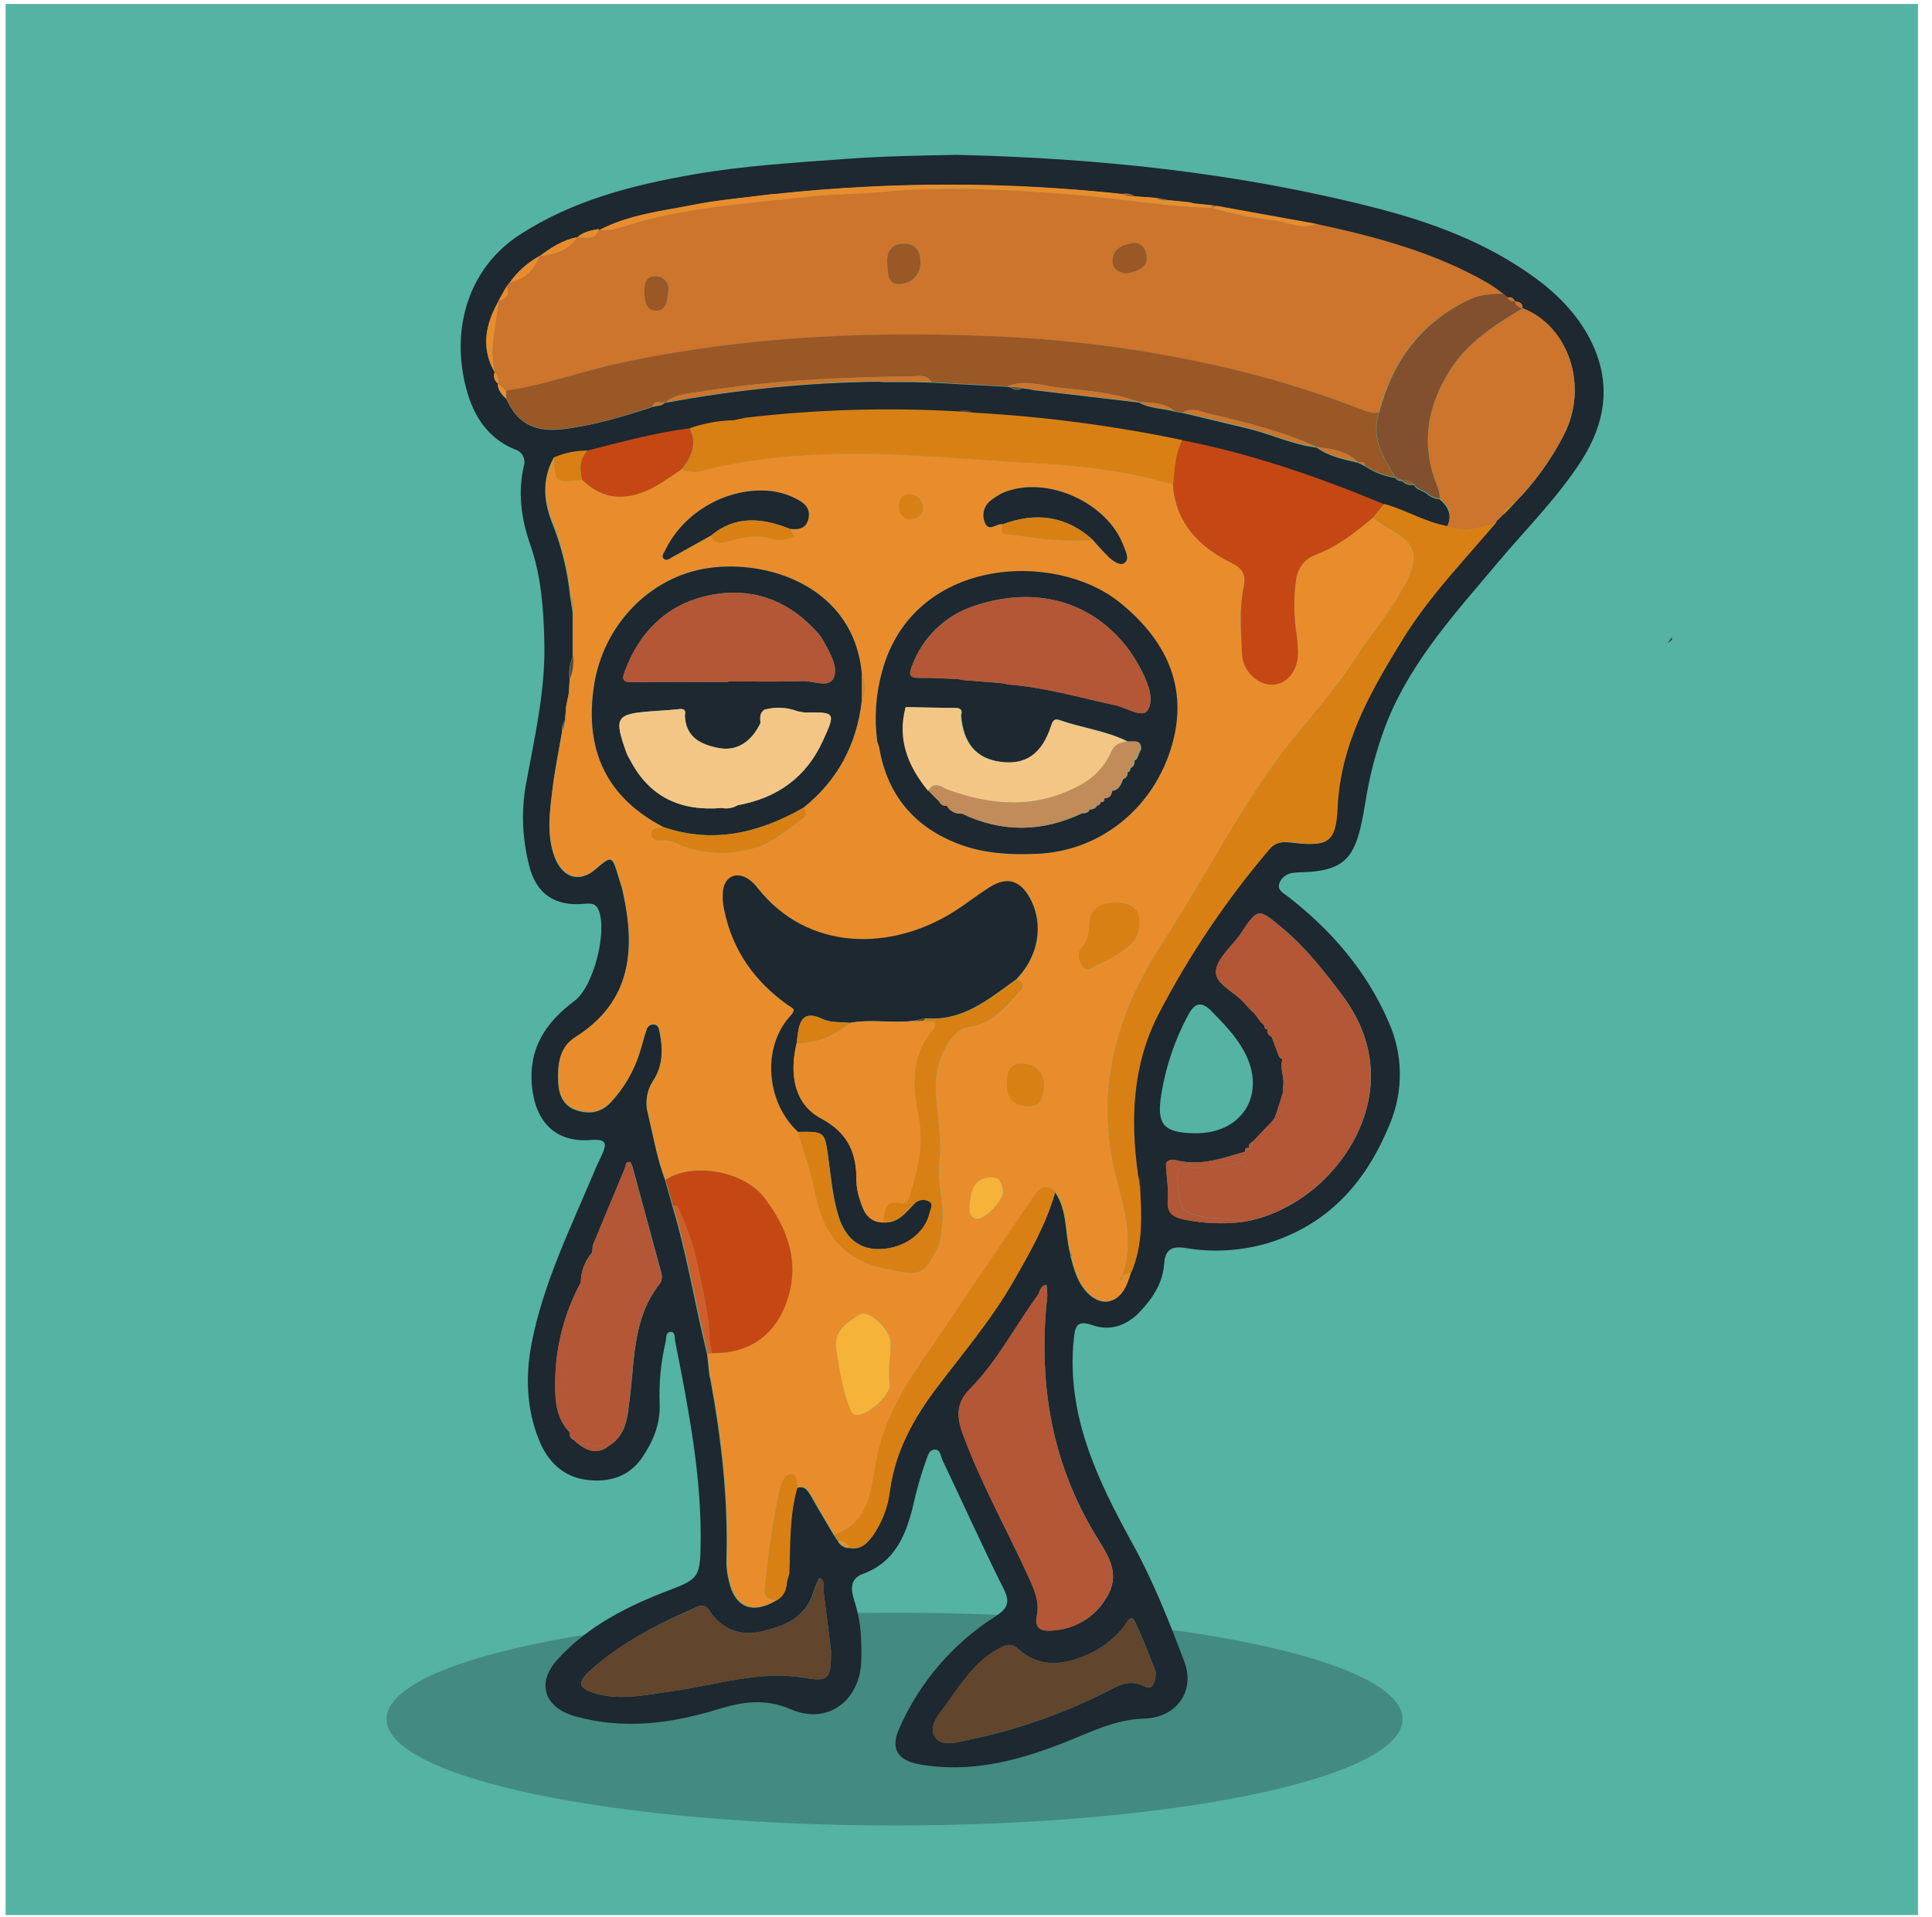 <svg width="130" height="129" viewBox="0 0 130 129" fill="none" xmlns="http://www.w3.org/2000/svg">
<path d="M129.06 0.268H0.375V128.881H129.06V0.268Z" fill="#54B3A2"/>
<path opacity="0.3" d="M60.193 122.852C79.071 122.852 94.375 119.647 94.375 115.693C94.375 111.739 79.071 108.534 60.193 108.534C41.315 108.534 26.011 111.739 26.011 115.693C26.011 119.647 41.315 122.852 60.193 122.852Z" fill="#1D2831"/>
<path d="M64.373 10.421C73.886 10.645 83.309 11.622 92.545 13.988C96.371 14.968 100.06 16.339 103.29 18.698C104.936 19.899 106.329 21.361 107.181 23.22C108.417 25.92 107.995 28.515 106.427 30.974C104.816 33.486 102.697 35.583 100.789 37.854C97.997 41.18 95.039 44.385 93.36 48.505C92.668 50.255 92.174 52.077 91.884 53.936C91.781 54.551 91.673 55.172 91.525 55.78C91.022 57.827 90.238 58.498 88.149 58.676C87.775 58.709 87.395 58.691 87.021 58.741C86.809 58.756 86.607 58.833 86.439 58.962C86.271 59.091 86.144 59.267 86.076 59.467C85.938 59.922 86.377 60.113 86.659 60.334C89.572 62.595 91.937 65.325 93.42 68.736C93.907 69.809 94.169 70.97 94.19 72.148C94.211 73.325 93.991 74.495 93.543 75.584C92.022 79.352 89.602 82.243 85.581 83.575C83.703 84.179 81.707 84.321 79.762 83.989C78.681 83.821 78.395 84.225 78.325 85.107C78.222 86.393 77.54 87.395 76.698 88.282C75.856 89.169 74.735 89.621 73.504 89.181C72.458 88.81 72.335 89.264 72.247 90.156C71.745 95.278 73.866 99.624 76.218 103.909C77.611 106.444 78.674 109.129 79.687 111.822C80.441 113.806 79.184 115.59 76.987 115.66C74.977 115.715 73.293 116.62 71.518 117.31C68.402 118.529 65.235 119.338 61.857 118.735C60.379 118.468 59.901 117.66 60.512 116.318C61.858 113.243 64.086 110.636 66.914 108.825C67.7 108.323 68.04 107.931 67.547 106.951C66.104 104.072 64.782 101.133 63.398 98.222C63.282 97.971 63.282 97.564 62.92 97.556C62.508 97.556 62.437 97.971 62.319 98.265C61.953 99.288 61.655 100.334 61.427 101.397C60.939 103.341 60.211 105.13 58.069 105.919C56.938 106.331 57.38 107.371 57.592 108.079C57.949 109.277 57.974 110.468 57.956 111.681C57.918 114.432 55.694 116.117 53.223 115.037C51.464 114.269 49.911 114.535 48.242 115.052C45.115 116.002 41.958 116.409 38.726 115.512C36.627 114.927 36.059 113.284 37.515 111.681C39.588 109.395 42.29 108.059 45.115 106.986C46.907 106.305 47.101 106.105 47.141 104.185C47.244 99.465 46.339 94.871 45.434 90.277C45.387 90.043 45.434 89.661 45.183 89.636C44.766 89.598 44.851 90.05 44.791 90.297C44.463 91.682 44.327 93.107 44.389 94.529C44.429 95.846 43.941 96.999 43.24 98.046C42.358 99.375 41.011 99.777 39.503 99.596C37.887 99.4 36.856 98.358 36.276 96.928C35.419 94.821 35.348 92.608 35.773 90.397C36.582 86.25 38.47 82.492 40.076 78.634C40.204 78.325 40.367 78.031 40.501 77.724C40.817 77.003 40.87 76.639 39.789 76.719C37.361 76.921 36.019 75.489 35.793 73.082C35.557 70.505 36.745 68.792 38.666 67.352C39.943 66.398 40.885 62.675 40.277 61.241C40.091 60.804 39.789 60.781 39.364 60.821C37.354 61.022 36.062 60.178 35.594 58.201C35.149 56.459 35.073 54.642 35.373 52.868C35.954 49.708 36.693 46.571 36.63 43.323C36.582 41.049 36.436 38.826 35.68 36.654C35.079 34.938 34.828 33.159 35.253 31.343C35.286 31.232 35.297 31.115 35.285 31C35.273 30.884 35.238 30.773 35.182 30.671C35.127 30.569 35.051 30.479 34.961 30.406C34.87 30.334 34.766 30.28 34.654 30.248C32.458 29.344 31.578 27.409 31.188 25.332C30.49 21.629 31.719 17.902 34.986 15.787C38.553 13.483 42.526 12.463 46.636 11.745C50.064 11.144 53.522 10.946 56.981 10.69C59.439 10.509 61.9 10.471 64.373 10.421ZM85.076 69.01L85.058 68.995C85.081 69.146 85.108 69.292 85.309 69.266V69.254C85.292 69.303 85.284 69.356 85.287 69.408C85.291 69.46 85.304 69.512 85.328 69.559C85.351 69.606 85.384 69.647 85.424 69.681C85.464 69.715 85.51 69.741 85.561 69.756C85.631 69.942 85.704 70.126 85.774 70.311L85.94 70.751C86.031 70.95 86.018 71.218 86.31 71.273C86.103 71.861 86.418 72.429 86.362 73.012C86.362 73.18 86.345 73.351 86.337 73.514L85.862 75.021C85.842 75.039 85.828 75.062 85.822 75.087C85.815 75.113 85.816 75.14 85.825 75.165L85.573 75.504C85.161 75.939 84.747 76.373 84.332 76.805C84.173 76.923 83.972 77.018 84.063 77.28L84.078 77.265C83.879 77.237 83.731 77.265 83.809 77.516V77.498C82.361 77.92 80.931 78.453 79.37 78.134C79.081 78.076 78.714 77.908 78.468 78.279C78.468 78.37 78.468 78.463 78.468 78.553C78.516 79.307 78.649 80.06 78.588 80.794C78.521 81.671 78.945 81.907 79.694 82.075C80.96 82.329 82.257 82.388 83.54 82.248C84.575 82.096 85.575 81.764 86.496 81.266C90.781 79.111 94.717 72.838 90.331 66.996C89.097 65.353 87.843 63.745 86.252 62.426C84.661 61.108 84.658 61.095 83.487 62.833C82.901 63.7 81.843 64.534 81.821 65.406C81.798 66.277 83.195 66.802 83.831 67.619C84.023 67.838 84.227 68.046 84.442 68.242C84.573 68.415 84.694 68.591 84.832 68.767V68.746L85.076 69.01ZM100.938 34.847L100.907 34.868L101.181 34.594V34.631L101.684 34.109L101.913 33.858C103.265 32.49 104.397 30.919 105.266 29.203C106.892 25.955 105.54 21.966 102.463 20.758L102.443 20.788C102.506 20.378 102.207 20.336 101.925 20.285C101.835 20.034 101.631 20.004 101.405 20.034L101.423 20.054L101.149 19.786L101.176 19.798C100.802 19.547 100.442 19.256 100.048 19.032C96.474 16.987 92.55 15.947 88.567 15.091L81.891 13.883L81.532 13.822L80.363 13.707L80.024 13.624L78.583 13.481L77.769 13.327L76.324 13.222C76.205 13.144 76.073 13.091 75.933 13.064C75.794 13.038 75.651 13.039 75.512 13.069C67.753 12.232 59.927 12.232 52.168 13.069L51.886 13.086C50.127 13.317 48.342 13.46 46.608 13.807C44.484 14.227 42.298 14.465 40.325 15.498L40.287 15.425C39.762 15.525 39.229 15.611 38.819 16.005V15.98C37.849 16.163 37.06 16.688 36.283 17.261L36.301 17.238C35.501 17.672 34.813 18.284 34.29 19.027L34.084 19.296L33.536 20.275H33.551C32.671 21.838 32.337 23.428 33.3 25.088V25.073C33.243 25.211 33.237 25.364 33.283 25.505C33.329 25.646 33.424 25.767 33.551 25.845H33.501C33.501 26.282 33.78 26.573 34.066 26.849L34.051 26.822L34.318 27.349L34.303 27.327L34.574 27.723C35.421 28.874 36.65 29.03 37.912 28.881C39.97 28.63 41.948 28.035 43.911 27.392C44.2 27.299 44.537 27.344 44.766 27.085V27.116C49.497 26.228 54.296 25.752 59.11 25.691L59.469 25.719H61.198H61.48L62.684 25.752L67.791 26.035L68.005 26.078C68.108 26.166 68.237 26.218 68.373 26.228C68.508 26.238 68.643 26.205 68.759 26.133L69.246 26.194L69.578 26.262L76.681 27.098H76.653C77.407 27.53 78.267 27.47 79.061 27.711L79.596 27.799C81.087 28.155 82.582 28.507 84.07 28.872C85.558 29.236 87.031 29.949 88.612 30.127H88.592C89.424 30.728 90.404 30.919 91.374 31.145L91.351 31.132L91.854 31.383C92.46 31.785 93.146 32.051 93.865 32.162V32.132C93.97 32.348 94.174 32.383 94.368 32.383H94.35C94.444 32.486 94.562 32.563 94.694 32.607C94.826 32.651 94.967 32.661 95.104 32.634L95.355 32.898L95.335 32.886L95.926 33.167C96.179 33.419 96.512 33.575 96.868 33.607C97.469 34.109 97.723 34.699 97.371 35.458C95.863 35.207 94.549 34.355 93.083 33.966C88.68 32.147 84.193 30.59 79.511 29.663C74.877 28.695 70.177 28.078 65.451 27.816C65.3 27.729 65.132 27.676 64.958 27.662C64.784 27.647 64.609 27.672 64.446 27.733C59.667 27.461 54.873 27.604 50.119 28.16L49.322 28.329C48.312 28.352 47.312 28.534 46.359 28.869C44.034 29.178 41.777 29.791 39.51 30.376C38.733 30.37 37.963 30.524 37.248 30.828C36.436 32.283 36.582 33.815 37.17 35.237C37.794 36.819 38.195 38.48 38.362 40.173L38.528 41.213V44.187C38.33 44.675 38.262 45.205 38.329 45.727L38.261 46.694C38.206 46.963 38.148 47.231 38.093 47.5C38.068 47.819 38.04 48.138 38.015 48.455C37.854 48.679 37.784 48.957 37.819 49.231C37.595 50.545 37.316 51.853 37.163 53.177C36.982 54.667 36.771 56.192 37.303 57.646C37.836 59.1 38.985 59.425 40.028 58.538C41.177 57.558 41.177 57.558 41.624 59.058C41.719 59.379 41.835 59.693 41.906 60.02C42.768 63.919 42.496 67.43 38.691 69.829C37.618 70.505 37.505 71.683 37.557 72.844C37.595 73.698 37.907 74.434 38.766 74.717C39.626 75.001 40.398 74.918 41.074 74.215C41.991 73.237 42.669 72.06 43.057 70.776C43.21 70.299 43.308 69.809 43.486 69.339C43.498 69.277 43.522 69.218 43.557 69.166C43.592 69.113 43.636 69.068 43.689 69.033C43.741 68.998 43.8 68.974 43.862 68.962C43.924 68.949 43.988 68.95 44.05 68.963C44.301 69.02 44.331 69.234 44.376 69.445C44.612 70.585 44.61 71.723 43.969 72.71C43.749 73.034 43.601 73.401 43.536 73.787C43.471 74.173 43.49 74.568 43.592 74.946C43.951 76.453 44.203 77.96 44.751 79.42L45.253 81.211C46.236 84.477 46.761 87.84 47.578 91.141C47.626 91.6 47.676 92.06 47.724 92.517L47.807 92.889C48.541 96.908 49.006 100.968 48.873 105.075C48.874 105.532 48.933 105.988 49.049 106.431C49.448 108.189 50.62 108.659 52.193 107.732C52.723 107.481 52.884 107.001 52.927 106.461L53.083 105.901C53.148 103.972 53.083 102.028 53.618 100.141C54.211 99.955 54.372 100.392 54.623 100.787C55.101 101.638 55.606 102.472 56.101 103.314L56.37 103.711C56.439 103.857 56.549 103.98 56.687 104.064C56.825 104.149 56.985 104.191 57.147 104.185C57.949 104.336 58.386 103.831 58.778 103.269C59.364 102.397 59.733 101.399 59.856 100.357C60.213 97.7 61.452 95.466 63.038 93.376C64.797 91.048 66.7 88.815 68.163 86.265C69.269 84.333 70.377 82.407 70.985 80.236C71.835 81.467 71.641 82.959 71.991 84.311L72.036 84.579C72.27 85.459 72.504 86.338 73.17 87.014C74.067 87.918 75.1 87.767 75.701 86.662C75.854 86.324 75.983 85.976 76.085 85.619C76.867 83.776 76.771 81.839 76.661 79.902C76.717 79.613 76.668 79.314 76.522 79.058C75.997 75.346 76.156 71.675 77.892 68.294C79.948 64.326 82.448 60.605 85.344 57.201C85.762 56.699 86.227 56.641 86.792 56.699C89.321 57.001 89.843 56.779 89.957 54.355C90.155 50.057 92.181 46.553 94.33 43.051C96.112 40.15 98.477 37.714 100.669 35.136H100.616L100.938 34.847ZM38.578 96.865L38.847 97.117C39.47 97.619 40.121 97.895 40.875 97.38H40.852L41.252 97.112C42.182 96.341 42.235 95.233 42.373 94.163C42.715 91.495 42.574 88.704 44.384 86.413C44.653 86.069 44.509 85.695 44.411 85.333C43.803 83.081 43.192 80.828 42.577 78.576C42.539 78.433 42.448 78.199 42.363 78.192C42.077 78.161 42.112 78.46 42.051 78.629C41.325 80.357 40.609 82.09 39.89 83.821L39.837 84.303C39.355 84.862 39.087 85.575 39.083 86.313C37.979 88.344 37.388 90.615 37.361 92.927C37.344 94.155 37.376 95.411 38.331 96.388C38.313 96.49 38.327 96.595 38.372 96.688C38.417 96.781 38.491 96.858 38.583 96.906L38.578 96.865ZM70.478 87.237C70.478 87.112 70.445 86.787 70.425 86.461C69.99 86.504 70.003 86.933 69.822 87.182C68.314 89.274 67.115 91.611 65.28 93.462C64.345 94.406 64.363 95.336 64.8 96.521C66.057 99.938 67.854 103.105 69.347 106.414C69.678 107.152 69.945 107.891 69.781 108.707C69.598 109.621 70.068 109.802 70.842 109.729C71.572 109.69 72.281 109.472 72.907 109.094C73.532 108.716 74.055 108.19 74.429 107.561C75.414 106.022 74.645 104.816 73.926 103.648C70.799 98.651 69.822 93.211 70.468 87.237H70.478ZM55.925 111.146C55.779 109.978 55.611 108.571 55.422 107.167C55.377 106.833 55.586 106.414 55.133 106.185C54.984 106.476 54.857 106.777 54.752 107.087C54.269 108.845 52.804 109.42 51.291 109.785C49.898 110.119 48.639 109.709 47.772 108.453C47.566 108.149 47.362 107.951 46.957 108.122C44.341 109.255 41.805 110.528 39.669 112.46C38.799 113.249 38.95 113.638 40.073 113.967C41.787 114.469 43.469 114.052 45.163 113.826C48.161 113.422 51.084 112.382 54.194 112.927C55.744 113.196 55.92 112.947 55.92 111.146H55.925ZM77.792 112.563C77.37 111.53 76.942 110.302 76.367 109.154C76.085 108.589 75.864 109.154 75.693 109.385C74.978 110.317 74.022 111.035 72.928 111.463C71.398 112.086 69.849 112.204 68.5 110.96C67.957 110.458 67.494 110.784 67.027 111.056C65.567 111.9 64.677 113.291 63.737 114.613C63.252 115.293 62.4 116.153 62.938 116.931C63.403 117.607 64.491 117.23 65.295 117.062C68.487 116.396 71.577 115.311 74.484 113.834C75.261 113.44 75.992 112.992 76.96 113.47C77.566 113.791 77.716 113.269 77.787 112.553L77.792 112.563ZM80.323 76.267C83.59 76.35 85.269 73.642 83.721 70.766C83.158 69.724 82.346 68.897 81.529 68.058C80.8 67.305 80.358 67.533 79.931 68.344C79.044 70 78.439 71.791 78.141 73.645C77.817 75.657 78.264 76.215 80.313 76.267H80.323Z" fill="#1D2831"/>
<path d="M112.494 42.888C112.549 43.119 112.346 43.165 112.22 43.268L112.494 42.888Z" fill="#2A2C54"/>
<path d="M38.399 40.117C38.233 38.425 37.832 36.764 37.208 35.181C36.62 33.76 36.474 32.227 37.286 30.773C37.334 32.511 37.334 32.511 39.158 32.28C40.666 33.757 42.348 33.699 44.085 32.737C44.7 32.396 45.273 31.971 45.864 31.582C46.327 31.785 46.85 31.808 47.329 31.647C50.632 30.821 53.99 30.547 57.383 30.534C61.359 30.522 65.31 30.949 69.274 31.145C72.511 31.308 75.771 31.672 78.918 32.604C79.111 35.179 80.647 36.779 82.831 37.857C83.585 38.226 83.869 38.61 83.681 39.502C83.369 40.979 83.51 42.501 83.57 44.001C83.615 45.174 84.673 46.136 85.681 46.066C86.631 46.001 87.338 45.106 87.338 43.903C87.322 43.36 87.27 42.819 87.184 42.283C87.052 41.248 87.052 40.2 87.184 39.166C87.295 38.221 87.727 37.623 88.592 37.294C90.019 36.746 91.196 35.809 92.362 34.845C92.849 35.164 93.322 35.508 93.827 35.794C95.225 36.586 95.448 37.503 94.714 38.987C93.709 41.029 92.201 42.735 90.984 44.621C89.383 47.076 87.31 49.158 85.621 51.544C82.934 55.333 80.815 59.472 78.279 63.351C75.06 68.279 73.587 73.527 75.145 79.427C75.695 81.502 76.301 83.642 75.515 85.825C75.457 85.923 75.401 86.024 75.346 86.124L75.472 86.175C75.49 86.059 75.504 85.944 75.52 85.83L76.115 85.599C76.014 85.955 75.887 86.303 75.733 86.639C75.132 87.752 74.1 87.895 73.202 86.991C72.536 86.32 72.302 85.436 72.069 84.557C72.069 84.527 72.096 84.492 72.089 84.466C72.072 84.405 72.05 84.346 72.023 84.288C71.662 82.937 71.855 81.444 71.018 80.214C70.166 79.46 69.761 80.214 69.387 80.756C66.846 84.479 64.36 88.232 61.804 91.957C60.477 93.901 59.421 95.918 58.969 98.287C58.602 100.209 58.554 102.462 56.134 103.284C55.631 102.442 55.129 101.608 54.656 100.757C54.43 100.357 54.256 99.925 53.651 100.111C53.585 99.759 53.651 99.184 53.213 99.217C52.776 99.249 52.562 99.822 52.459 100.257C51.994 102.465 51.658 104.699 51.454 106.946C51.394 107.504 51.783 107.644 52.23 107.7C50.657 108.627 49.486 108.147 49.086 106.398C48.971 105.956 48.912 105.5 48.91 105.042C49.044 100.935 48.579 96.883 47.845 92.856L47.762 92.485C47.714 92.027 47.664 91.568 47.616 91.108L47.867 91.063C50.428 91.096 52.183 89.835 52.967 87.471C53.819 84.901 52.967 82.658 51.477 80.676C50.039 78.747 46.596 78.212 44.768 79.387C44.22 77.938 43.969 76.41 43.61 74.913C43.508 74.536 43.489 74.14 43.554 73.754C43.619 73.368 43.767 73.001 43.987 72.678C44.627 71.673 44.63 70.543 44.394 69.412C44.349 69.201 44.308 68.988 44.067 68.93C44.005 68.917 43.942 68.917 43.88 68.929C43.818 68.941 43.759 68.965 43.706 69C43.654 69.035 43.609 69.081 43.575 69.133C43.54 69.186 43.516 69.245 43.504 69.307C43.338 69.776 43.228 70.266 43.074 70.743C42.687 72.027 42.008 73.204 41.091 74.182C40.415 74.881 39.613 74.954 38.784 74.685C37.955 74.416 37.613 73.665 37.575 72.811C37.522 71.645 37.635 70.467 38.709 69.796C42.514 67.398 42.785 63.886 41.923 59.987C41.853 59.661 41.737 59.347 41.642 59.025C41.194 57.518 41.194 57.518 40.046 58.505C39.003 59.392 37.844 59.05 37.321 57.613C36.798 56.177 36.999 54.634 37.18 53.145C37.344 51.821 37.613 50.512 37.836 49.198L38.032 48.422C38.057 48.106 38.085 47.786 38.11 47.468C38.166 47.199 38.223 46.93 38.279 46.661L38.347 45.694C38.532 45.203 38.6 44.676 38.545 44.154V41.18C38.629 40.82 38.577 40.442 38.399 40.117ZM53.412 36.098L53.452 36.136L53.414 36.096L53.163 35.593C53.746 35.654 54.254 35.593 54.402 34.883C54.538 34.232 54.178 33.878 53.648 33.609C53.103 33.311 52.506 33.12 51.889 33.046C49.016 32.732 46.007 34.418 44.741 37.066C44.653 37.244 44.459 37.432 44.675 37.608C44.891 37.784 45.062 37.586 45.236 37.49C46.108 37.008 46.975 36.52 47.842 36.036C48.071 36.611 48.506 36.563 48.986 36.428C49.991 36.136 51.014 35.958 52.067 36.287C52.517 36.44 52.98 36.282 53.407 36.096L53.412 36.098ZM67.487 35.284C67.469 35.536 67.178 35.877 67.706 35.945C69.643 36.196 71.576 36.498 73.539 36.334C73.884 36.748 74.25 37.144 74.635 37.52C74.906 37.771 75.351 38.095 75.64 37.902C76.03 37.638 75.753 37.148 75.615 36.772C74.547 33.807 70.367 31.944 67.494 33.164C67.228 33.294 66.975 33.45 66.74 33.632C66.491 33.795 66.308 34.041 66.224 34.327C66.139 34.613 66.159 34.919 66.28 35.191C66.537 35.84 67.075 35.184 67.482 35.282L67.487 35.284ZM44.658 55.667C44.341 55.729 43.881 55.687 43.843 56.084C43.803 56.518 44.286 56.586 44.577 56.551C45.118 56.503 45.517 56.772 45.977 56.95C47.609 57.535 49.392 57.546 51.032 56.983C52.037 56.661 53.042 55.787 54.01 55.094C54.312 54.875 54.327 54.629 54.04 54.38C56.373 52.522 57.66 50.093 57.994 47.141C58.132 46.869 58.205 46.567 58.205 46.262C58.205 45.956 58.132 45.655 57.994 45.383C57.491 39.497 51.71 37.621 47.629 38.228C43.728 38.809 40.576 42.057 39.965 46.174C39.422 49.849 40.3 53.403 44.65 55.664L44.658 55.667ZM59.142 50.231C59.645 53.318 61.319 55.488 64.23 56.694C66.014 57.435 67.876 57.541 69.759 57.463C73.911 57.294 77.45 54.549 78.759 50.457C79.981 46.646 78.759 43.303 75.336 40.544C70.925 36.998 61.419 37.53 59.351 45.189C58.924 46.722 58.814 48.325 59.027 49.902L59.142 50.231ZM53.706 76.177C54.1 77.561 54.593 78.928 54.867 80.334C55.405 83.097 56.828 84.826 59.72 85.416C61.889 85.858 62.151 85.906 63.126 83.874C63.322 83.462 63.304 82.997 63.377 82.55C63.599 81.043 63.023 79.603 63.209 78.109C63.433 76.317 62.897 74.544 62.973 72.748C63.043 71.138 64.094 69.251 65.134 69.123C66.778 68.92 67.688 67.742 68.673 66.651C69.002 66.287 68.781 66.051 68.384 65.933C69.892 64.393 70.274 62.21 69.314 60.455C68.658 59.261 67.806 58.992 66.65 59.701C65.833 60.203 65.082 60.811 64.272 61.326C59.984 64.067 54.342 64.062 50.966 59.744C50.815 59.545 50.635 59.369 50.434 59.221C49.639 58.646 48.81 58.95 48.674 59.904C48.621 60.36 48.647 60.822 48.752 61.268C49.307 63.974 50.8 66.066 53.025 67.651C53.354 67.885 53.643 67.903 53.186 68.405C51.255 70.48 51.544 74.198 53.698 76.174L53.706 76.177ZM56.272 90.787C56.506 92.166 56.677 93.55 57.227 94.871C57.345 95.155 57.461 95.253 57.76 95.223C58.481 95.152 59.982 93.839 59.879 93.153C59.738 92.223 59.922 91.337 59.934 90.432C59.949 89.488 58.454 88.089 57.858 88.468C57.036 88.983 56.096 89.525 56.264 90.784L56.272 90.787ZM74.957 60.716C74.17 60.821 73.391 61.065 73.32 62.05C73.273 62.68 73.255 63.245 72.795 63.758C72.451 64.142 72.609 64.687 72.855 65.049C73.142 65.473 73.552 65.049 73.843 64.928C74.522 64.631 75.166 64.262 75.766 63.828C76.115 63.592 76.385 63.256 76.538 62.864C76.692 62.472 76.722 62.042 76.626 61.633C76.447 60.912 75.698 60.748 74.949 60.713L74.957 60.716ZM70.257 72.982C70.231 72.158 69.694 71.608 68.784 71.588C67.874 71.567 67.756 72.268 67.751 72.999C67.751 73.934 68.253 74.406 69.133 74.454C70.013 74.501 70.246 73.868 70.246 72.979L70.257 72.982ZM67.492 80.251C67.457 79.749 67.376 79.179 66.612 79.247C65.519 79.329 65.318 80.168 65.245 81.035C65.212 81.429 65.18 81.939 65.722 82.04C66.19 82.125 67.467 80.842 67.482 80.249L67.492 80.251ZM61.251 34.968C61.686 34.888 62.118 34.717 62.118 34.234C62.124 34.109 62.104 33.983 62.06 33.866C62.016 33.748 61.949 33.64 61.863 33.548C61.777 33.457 61.673 33.384 61.558 33.333C61.443 33.282 61.319 33.255 61.193 33.252C60.691 33.235 60.5 33.669 60.507 34.119C60.497 34.328 60.567 34.533 60.705 34.691C60.842 34.848 61.035 34.947 61.244 34.965L61.251 34.968Z" fill="#E98D2C"/>
<path d="M34.079 19.278L34.285 19.009C35.308 18.806 35.934 18.155 36.295 17.221L36.278 17.244C37.283 17.113 38.233 16.912 38.814 15.962V15.988C39.352 15.92 40.053 16.261 40.282 15.407L40.319 15.48C40.821 15.525 41.325 15.461 41.8 15.294C45.924 13.95 50.225 13.699 54.492 13.224C56.114 13.043 57.742 13.066 59.361 12.915C63.742 12.506 68.112 12.765 72.478 13.121C75.494 13.373 78.51 13.915 81.556 13.986C82.894 14.399 84.269 14.677 85.661 14.817C86.621 14.938 87.556 15.473 88.561 15.068C92.545 15.925 96.469 16.965 100.043 19.009C100.437 19.233 100.797 19.512 101.171 19.776C100.384 19.796 99.615 19.803 98.866 20.16C95.599 21.705 93.686 24.307 92.786 27.733C92.304 27.912 91.892 27.668 91.464 27.51C88.928 26.539 86.338 25.717 83.706 25.048C78.639 23.787 73.466 23.004 68.253 22.709C59.326 22.227 50.478 22.564 41.709 24.438C39.136 24.988 36.657 25.925 34.043 26.299L33.488 25.822H33.538C33.556 25.683 33.543 25.541 33.5 25.408C33.456 25.274 33.384 25.152 33.287 25.051V25.066C32.875 23.436 33.392 21.853 33.538 20.253H33.523C34.033 20.112 34.333 19.861 34.079 19.278ZM59.715 17.771C59.77 18.371 59.715 19.183 60.592 19.107C60.783 19.099 60.969 19.052 61.141 18.969C61.313 18.887 61.467 18.77 61.593 18.627C61.718 18.484 61.814 18.318 61.874 18.137C61.934 17.956 61.957 17.765 61.942 17.575C61.942 16.924 61.62 16.412 60.914 16.395C60.022 16.377 59.622 16.884 59.705 17.773L59.715 17.771ZM75.879 18.404C76.472 18.226 77.186 18.115 77.168 17.311C77.168 16.809 76.824 16.271 76.241 16.354C75.6 16.445 74.894 16.706 74.868 17.53C74.841 18.138 75.311 18.354 75.869 18.407L75.879 18.404ZM43.373 19.728C43.403 20.213 43.466 20.878 44.127 20.898C44.906 20.921 44.899 20.122 44.979 19.595C45.004 19.47 45 19.341 44.968 19.217C44.935 19.094 44.876 18.98 44.792 18.883C44.709 18.786 44.606 18.709 44.489 18.659C44.372 18.608 44.245 18.584 44.117 18.59C43.431 18.575 43.373 19.133 43.353 19.73L43.373 19.728Z" fill="#CD742D"/>
<path d="M34.054 26.292C36.668 25.917 39.146 24.98 41.72 24.43C50.489 22.556 59.336 22.22 68.264 22.702C73.476 22.997 78.65 23.78 83.716 25.041C86.348 25.71 88.939 26.532 91.475 27.502C91.902 27.661 92.314 27.904 92.797 27.726C92.201 29.422 93.048 30.765 93.868 32.117C93.149 32.006 92.463 31.74 91.857 31.338C91.832 30.974 91.53 31.147 91.354 31.087L91.377 31.099C90.605 30.331 89.6 30.205 88.594 30.082H88.615C86.267 29.015 83.771 28.414 81.28 27.821C80.737 27.691 80.169 27.392 79.599 27.766L79.064 27.678C78.355 27.105 77.508 27.078 76.656 27.065H76.683C74.924 26.407 73.054 26.289 71.214 26.081C70.083 25.95 68.952 25.518 67.794 26.003L62.686 25.719C62.36 25.164 61.804 25.325 61.329 25.329C56.576 25.377 51.831 25.601 47.131 26.364C46.322 26.495 45.447 26.5 44.768 27.09V27.06C44.487 27.173 44.05 26.847 43.914 27.367C41.951 28.01 39.973 28.623 37.914 28.856C36.658 29.005 35.424 28.856 34.577 27.698L34.305 27.301L34.32 27.324L34.054 26.796L34.069 26.824C34.054 26.643 34.054 26.467 34.054 26.292Z" fill="#995825"/>
<path d="M75.525 85.82C76.312 83.637 75.706 81.497 75.155 79.422C73.597 73.532 75.07 68.284 78.29 63.346C80.826 59.465 82.944 55.325 85.631 51.539C87.32 49.153 89.401 47.071 90.995 44.616C92.224 42.73 93.717 41.024 94.725 38.982C95.459 37.498 95.227 36.581 93.837 35.789C93.335 35.503 92.86 35.159 92.372 34.84L93.126 33.91C94.591 34.3 95.891 35.144 97.414 35.403C98.56 35.84 99.643 35.516 100.722 35.119C98.53 37.696 96.165 40.143 94.383 43.034C92.234 46.528 90.208 50.032 90.01 54.338C89.896 56.762 89.374 56.983 86.845 56.681C86.28 56.614 85.815 56.681 85.397 57.184C82.501 60.587 80.001 64.309 77.945 68.277C76.209 71.658 76.05 75.328 76.576 79.04C76.621 79.322 76.668 79.603 76.714 79.885C76.824 81.821 76.92 83.758 76.138 85.604L75.54 85.835L75.525 85.82Z" fill="#D98014"/>
<path d="M84.43 68.239C84.214 68.043 84.01 67.835 83.819 67.616C83.188 66.8 81.791 66.282 81.808 65.403C81.826 64.524 82.889 63.697 83.475 62.831C84.646 61.093 84.636 61.095 86.239 62.424C87.843 63.753 89.085 65.35 90.319 66.993C94.704 72.836 90.769 79.108 86.483 81.264C85.563 81.761 84.562 82.094 83.527 82.246C82.821 81.927 82.055 82.05 81.321 81.937C79.363 81.641 79.383 81.334 79.245 79.478C79.147 78.174 79.797 78.601 80.325 78.591C81.243 78.604 82.158 78.513 83.055 78.32C83.525 78.204 83.824 78.023 83.784 77.496V77.513L84.053 77.262L84.038 77.277C84.124 77.232 84.195 77.164 84.242 77.079C84.29 76.995 84.312 76.899 84.307 76.802C84.72 76.37 85.134 75.937 85.548 75.501C85.915 75.602 85.799 75.328 85.799 75.162C85.791 75.137 85.79 75.11 85.797 75.085C85.803 75.059 85.817 75.036 85.837 75.019C86.604 74.71 86.795 74.22 86.312 73.512C86.312 73.341 86.33 73.17 86.337 73.009C86.734 72.416 86.765 71.836 86.285 71.271C86.288 71.156 86.254 71.042 86.188 70.948C86.121 70.853 86.025 70.784 85.915 70.749L85.749 70.309C86.001 69.998 85.842 69.849 85.536 69.754C85.549 69.655 85.531 69.554 85.487 69.464C85.442 69.375 85.371 69.301 85.284 69.251V69.264L85.033 68.993L85.05 69.008C84.96 68.92 84.87 68.832 84.782 68.741V68.761C84.77 68.652 84.732 68.548 84.671 68.457C84.609 68.366 84.527 68.291 84.43 68.239Z" fill="#B35737"/>
<path d="M70.468 87.237C69.822 93.221 70.799 98.651 73.908 103.653C74.635 104.821 75.416 106.027 74.411 107.567C74.037 108.195 73.515 108.721 72.889 109.099C72.264 109.477 71.555 109.695 70.825 109.734C70.05 109.807 69.58 109.626 69.764 108.712C69.927 107.896 69.661 107.157 69.329 106.419C67.836 103.11 66.047 99.943 64.782 96.526C64.345 95.341 64.327 94.411 65.262 93.467C67.097 91.611 68.278 89.274 69.804 87.187C69.985 86.936 69.972 86.509 70.407 86.466C70.435 86.787 70.458 87.112 70.468 87.237Z" fill="#B35737"/>
<path d="M93.118 33.928L92.365 34.858C91.208 35.822 90.032 36.759 88.594 37.307C87.73 37.636 87.297 38.233 87.187 39.178C87.055 40.213 87.055 41.26 87.187 42.295C87.273 42.832 87.324 43.373 87.34 43.916C87.34 45.119 86.634 46.013 85.684 46.078C84.678 46.149 83.618 45.187 83.573 44.014C83.512 42.506 83.371 40.999 83.683 39.515C83.872 38.628 83.58 38.239 82.834 37.869C80.65 36.792 79.114 35.191 78.923 32.617C79.001 31.594 79.069 30.57 79.529 29.625C84.226 30.542 88.713 32.099 93.118 33.928Z" fill="#C54814"/>
<path d="M100.711 35.126C99.633 35.523 98.55 35.847 97.404 35.41C97.746 34.657 97.492 34.056 96.901 33.559C96.883 33.312 96.838 33.067 96.765 32.83C95.564 30.029 95.996 27.415 97.587 24.89C98.786 22.986 100.623 21.876 102.466 20.738C105.542 21.946 106.894 25.935 105.268 29.183C104.399 30.899 103.268 32.469 101.915 33.838C101.694 33.797 101.704 33.961 101.686 34.089C101.554 34.102 101.431 34.162 101.339 34.258C101.247 34.353 101.192 34.479 101.184 34.611V34.574L100.91 34.847L100.94 34.827L100.661 35.109L100.711 35.126Z" fill="#CD742D"/>
<path d="M79.546 29.615C79.086 30.559 79.018 31.584 78.94 32.607C75.791 31.675 72.531 31.311 69.294 31.147C65.33 30.951 61.379 30.524 57.403 30.537C53.997 30.549 50.639 30.823 47.349 31.65C46.87 31.811 46.347 31.788 45.884 31.584C46.535 30.753 46.972 29.881 46.404 28.821C47.358 28.487 48.358 28.304 49.368 28.281L50.164 28.113C54.919 27.556 59.712 27.413 64.491 27.686L65.496 27.769C70.219 28.031 74.916 28.648 79.546 29.615Z" fill="#D98014"/>
<path d="M39.872 83.828C40.591 82.098 41.307 80.364 42.034 78.636C42.104 78.468 42.059 78.169 42.345 78.199C42.431 78.199 42.521 78.45 42.559 78.583C43.177 80.834 43.789 83.087 44.394 85.341C44.492 85.702 44.645 86.077 44.366 86.421C42.564 88.712 42.705 91.502 42.355 94.17C42.217 95.24 42.164 96.348 41.234 97.122L40.835 97.388H40.857L38.829 97.124L38.56 96.873V96.901C38.576 96.799 38.561 96.695 38.516 96.603C38.471 96.51 38.399 96.433 38.309 96.383C37.635 94.112 37.628 91.695 38.289 89.42C38.58 88.395 39.196 87.441 39.06 86.308C39.365 86.079 39.597 85.769 39.731 85.413C39.864 85.057 39.893 84.67 39.814 84.298C40.041 84.168 40.103 84.014 39.872 83.828Z" fill="#B35737"/>
<path d="M44.783 79.395C46.611 78.219 50.062 78.754 51.492 80.683C52.972 82.665 53.834 84.909 52.982 87.478C52.198 89.842 50.444 91.103 47.882 91.07C47.806 90.707 47.753 90.34 47.724 89.97C47.701 88.503 47.312 87.026 47.048 85.66C46.767 84.175 46.304 82.73 45.668 81.359C45.585 81.188 45.505 81.06 45.296 81.186L44.783 79.395Z" fill="#C54814"/>
<path d="M55.92 111.146C55.935 112.947 55.749 113.196 54.204 112.925C51.095 112.379 48.172 113.427 45.173 113.824C43.479 114.05 41.797 114.459 40.083 113.965C38.96 113.638 38.809 113.249 39.679 112.457C41.808 110.526 44.344 109.252 46.968 108.119C47.372 107.943 47.576 108.147 47.782 108.451C48.639 109.707 49.898 110.116 51.301 109.782C52.809 109.418 54.279 108.848 54.762 107.084C54.867 106.775 54.995 106.473 55.144 106.182C55.596 106.404 55.395 106.83 55.433 107.165C55.601 108.571 55.769 109.978 55.92 111.146Z" fill="#61452D"/>
<path d="M77.787 112.553C77.721 113.259 77.571 113.781 76.947 113.467C75.992 112.99 75.248 113.437 74.472 113.831C71.565 115.308 68.475 116.394 65.283 117.059C64.478 117.228 63.39 117.604 62.925 116.929C62.387 116.15 63.239 115.291 63.724 114.61C64.664 113.289 65.554 111.897 67.014 111.053C67.482 110.782 67.944 110.46 68.487 110.958C69.837 112.194 71.385 112.076 72.916 111.46C74.01 111.033 74.966 110.314 75.68 109.383C75.851 109.152 76.073 108.586 76.354 109.152C76.932 110.305 77.359 111.53 77.787 112.553Z" fill="#61452D"/>
<path d="M56.132 103.279C58.552 102.457 58.6 100.204 58.967 98.282C59.419 95.913 60.475 93.897 61.802 91.952C64.345 88.227 66.844 84.474 69.385 80.751C69.757 80.206 70.164 79.45 71.016 80.209C70.407 82.371 69.299 84.298 68.193 86.237C66.73 88.787 64.838 91.01 63.068 93.349C61.483 95.439 60.243 97.672 59.886 100.33C59.764 101.372 59.394 102.37 58.808 103.241C58.416 103.804 57.979 104.309 57.177 104.158C57.103 104.016 56.992 103.896 56.855 103.813C56.718 103.729 56.561 103.684 56.4 103.683L56.132 103.279Z" fill="#D98014"/>
<path d="M102.456 20.738C100.613 21.866 98.776 22.986 97.577 24.89C95.986 27.402 95.566 30.029 96.755 32.83C96.828 33.067 96.873 33.312 96.891 33.559C96.535 33.527 96.201 33.372 95.948 33.119L95.358 32.838L95.378 32.85L95.126 32.587C95.027 32.492 94.908 32.42 94.778 32.377C94.647 32.333 94.509 32.319 94.373 32.335H94.39L93.887 32.084V32.114C93.073 30.763 92.221 29.419 92.817 27.723C93.716 24.297 95.637 21.695 98.897 20.15C99.651 19.793 100.405 19.786 101.201 19.765L101.174 19.75L101.448 20.022L101.43 20.002C101.475 20.097 101.551 20.174 101.645 20.22C101.74 20.265 101.848 20.277 101.95 20.253C101.993 20.554 102.202 20.68 102.468 20.755L102.456 20.738Z" fill="#82502E"/>
<path d="M46.385 28.821C46.953 29.881 46.515 30.753 45.864 31.584C45.273 31.974 44.7 32.398 44.085 32.74C42.348 33.702 40.677 33.76 39.158 32.283C39 31.574 38.965 30.889 39.535 30.321C41.803 29.743 44.06 29.13 46.385 28.821Z" fill="#C54814"/>
<path d="M81.557 13.986C78.508 13.915 75.507 13.367 72.478 13.121C68.113 12.765 63.742 12.506 59.361 12.915C57.742 13.066 56.114 13.043 54.493 13.224C50.22 13.699 45.924 13.95 41.8 15.294C41.325 15.461 40.821 15.525 40.32 15.48C42.285 14.448 44.472 14.209 46.603 13.79C48.345 13.443 50.122 13.3 51.881 13.069L52.163 13.051C59.922 12.214 67.748 12.214 75.507 13.051C75.747 13.206 76.039 13.261 76.319 13.204L77.764 13.31C77.88 13.394 78.013 13.452 78.154 13.479C78.295 13.505 78.44 13.5 78.578 13.463L80.019 13.606L80.358 13.689L81.527 13.805C81.547 13.864 81.559 13.926 81.564 13.988L81.557 13.986Z" fill="#E98D2C"/>
<path d="M52.236 107.697C51.788 107.639 51.399 107.499 51.459 106.943C51.663 104.696 51.999 102.462 52.464 100.254C52.565 99.82 52.758 99.249 53.218 99.214C53.678 99.179 53.59 99.757 53.656 100.108C53.12 101.995 53.186 103.939 53.12 105.868C53.07 106.057 53.017 106.243 52.965 106.429C52.927 106.966 52.766 107.438 52.236 107.697Z" fill="#D98014"/>
<path d="M44.753 27.09C45.432 26.5 46.307 26.495 47.116 26.364C51.816 25.611 56.561 25.377 61.314 25.329C61.789 25.329 62.344 25.164 62.671 25.719L61.467 25.686H61.186H59.457L59.097 25.659C54.284 25.722 49.484 26.201 44.753 27.09Z" fill="#CD742D"/>
<path d="M45.296 81.176C45.505 81.05 45.585 81.176 45.668 81.349C46.303 82.72 46.767 84.165 47.048 85.65C47.299 87.016 47.701 88.493 47.724 89.96C47.753 90.33 47.806 90.697 47.882 91.06L47.631 91.106C46.809 87.805 46.279 84.439 45.296 81.176Z" fill="#D05E2B"/>
<path d="M39.535 30.321C38.965 30.889 39 31.577 39.158 32.283C37.334 32.511 37.334 32.511 37.286 30.776C37.997 30.473 38.762 30.318 39.535 30.321Z" fill="#D98014"/>
<path d="M79.584 27.761C80.154 27.387 80.722 27.686 81.265 27.816C83.756 28.414 86.252 29.015 88.599 30.077C87.018 29.906 85.583 29.203 84.058 28.821C82.532 28.439 81.074 28.118 79.584 27.761Z" fill="#CD742D"/>
<path d="M67.778 26.003C68.927 25.518 70.068 25.95 71.199 26.081C73.039 26.289 74.904 26.407 76.668 27.065L69.565 26.229L69.234 26.161L68.746 26.101L67.992 26.046L67.778 26.003Z" fill="#CD742D"/>
<path d="M88.569 15.061C87.564 15.473 86.629 14.938 85.669 14.809C84.276 14.669 82.901 14.391 81.564 13.978L81.886 13.855L88.569 15.061Z" fill="#E98D2C"/>
<path d="M33.551 20.248C33.4 21.848 32.882 23.43 33.3 25.061C32.332 23.4 32.666 21.81 33.551 20.248Z" fill="#E98D2C"/>
<path d="M36.316 17.221C35.941 18.155 35.31 18.806 34.305 19.009C34.828 18.266 35.517 17.654 36.316 17.221Z" fill="#E98D2C"/>
<path d="M38.829 15.962C38.248 16.912 37.288 17.113 36.293 17.244C37.07 16.671 37.856 16.146 38.829 15.962Z" fill="#E98D2C"/>
<path d="M88.579 30.075C89.585 30.198 90.59 30.326 91.362 31.092C90.391 30.866 89.411 30.675 88.579 30.075Z" fill="#CD742D"/>
<path d="M76.641 27.06C77.493 27.073 78.34 27.101 79.048 27.673C78.254 27.432 77.385 27.492 76.641 27.06Z" fill="#CD742D"/>
<path d="M40.289 15.407C40.061 16.261 39.359 15.91 38.822 15.988C39.231 15.591 39.764 15.508 40.289 15.407Z" fill="#E98D2C"/>
<path d="M34.079 19.278C34.33 19.848 34.034 20.112 33.531 20.258L34.079 19.278Z" fill="#E98D2C"/>
<path d="M34.054 26.292C34.054 26.467 34.054 26.646 34.054 26.824C33.767 26.543 33.498 26.251 33.488 25.819L34.054 26.292Z" fill="#E98D2C"/>
<path d="M38.56 44.132C38.615 44.654 38.547 45.181 38.361 45.672C38.294 45.15 38.363 44.62 38.56 44.132Z" fill="#61452D"/>
<path d="M43.906 27.367C44.042 26.847 44.479 27.173 44.761 27.06C44.532 27.319 44.195 27.274 43.906 27.367Z" fill="#CD742D"/>
<path d="M56.4 103.675C56.561 103.677 56.718 103.721 56.855 103.805C56.991 103.889 57.103 104.008 57.177 104.15C57.015 104.156 56.855 104.114 56.717 104.029C56.579 103.945 56.469 103.822 56.4 103.675Z" fill="#E98D2C"/>
<path d="M38.399 40.118C38.578 40.433 38.637 40.802 38.565 41.157L38.399 40.118Z" fill="#D18732"/>
<path d="M65.471 27.769L64.466 27.686C64.629 27.624 64.804 27.6 64.978 27.614C65.152 27.628 65.32 27.681 65.471 27.769Z" fill="#61452D"/>
<path d="M76.703 79.875C76.658 79.593 76.61 79.312 76.565 79.031C76.71 79.286 76.759 79.586 76.703 79.875Z" fill="#61452D"/>
<path d="M76.326 13.192C76.046 13.248 75.755 13.193 75.514 13.039C75.653 13.009 75.796 13.008 75.936 13.034C76.075 13.06 76.208 13.114 76.326 13.192Z" fill="#A66538"/>
<path d="M78.586 13.45C78.447 13.487 78.302 13.493 78.161 13.466C78.02 13.44 77.887 13.382 77.771 13.297L78.586 13.45Z" fill="#A66538"/>
<path d="M102.435 20.768C102.184 20.682 101.96 20.557 101.917 20.265C102.199 20.316 102.498 20.363 102.435 20.768Z" fill="#CD742D"/>
<path d="M33.282 25.046C33.379 25.147 33.452 25.269 33.495 25.403C33.538 25.536 33.552 25.678 33.533 25.817C33.407 25.739 33.312 25.619 33.266 25.477C33.22 25.336 33.225 25.183 33.282 25.046Z" fill="#E98D2C"/>
<path d="M67.984 26.045L68.739 26.101C68.623 26.172 68.488 26.205 68.353 26.195C68.217 26.186 68.088 26.133 67.984 26.045Z" fill="#61452D"/>
<path d="M91.339 31.079C91.515 31.147 91.816 30.974 91.841 31.331L91.339 31.079Z" fill="#CD742D"/>
<path d="M94.357 32.338C94.494 32.322 94.632 32.336 94.763 32.379C94.893 32.423 95.012 32.494 95.111 32.589C94.975 32.615 94.834 32.606 94.701 32.562C94.57 32.518 94.451 32.441 94.357 32.338Z" fill="#995825"/>
<path d="M101.174 34.624C101.182 34.491 101.237 34.366 101.329 34.27C101.421 34.175 101.544 34.115 101.676 34.101L101.174 34.624Z" fill="#D98014"/>
<path d="M38.294 46.639C38.238 46.907 38.181 47.176 38.125 47.445L38.294 46.639Z" fill="#61452D"/>
<path d="M38.048 48.4L37.852 49.176C37.817 48.902 37.887 48.624 38.048 48.4Z" fill="#61452D"/>
<path d="M101.677 34.101C101.694 33.961 101.676 33.797 101.905 33.85L101.677 34.101Z" fill="#D98014"/>
<path d="M101.928 20.263C101.825 20.287 101.718 20.276 101.623 20.23C101.528 20.184 101.452 20.107 101.408 20.012C101.634 19.982 101.837 20.009 101.928 20.263Z" fill="#CD742D"/>
<path d="M93.872 32.087L94.375 32.338C94.169 32.328 93.965 32.303 93.872 32.087Z" fill="#995825"/>
<path d="M81.894 13.852L81.572 13.975C81.567 13.913 81.554 13.851 81.534 13.792L81.894 13.852Z" fill="#A66538"/>
<path d="M72.033 84.283C72.06 84.341 72.082 84.4 72.099 84.461C72.099 84.487 72.099 84.522 72.079 84.552L72.033 84.283Z" fill="#61452D"/>
<path d="M78.448 78.277C78.448 78.367 78.448 78.46 78.448 78.551C78.455 78.46 78.45 78.367 78.448 78.277Z" fill="#61452D"/>
<path d="M53.699 76.174C51.544 74.198 51.255 70.48 53.168 68.387C53.626 67.885 53.337 67.867 53.007 67.634C50.778 66.049 49.285 63.956 48.735 61.251C48.63 60.804 48.604 60.343 48.657 59.887C48.802 58.932 49.632 58.631 50.416 59.204C50.618 59.352 50.797 59.527 50.949 59.726C54.324 64.044 59.967 64.049 64.255 61.309C65.064 60.794 65.816 60.186 66.632 59.683C67.778 58.98 68.643 59.249 69.297 60.437C70.257 62.195 69.887 64.376 68.367 65.915C66.524 67.237 64.765 68.751 62.259 68.525L61.452 68.701C60.027 68.875 58.59 68.566 57.179 68.837C56.571 68.759 55.895 68.837 55.372 68.586C54.055 67.953 53.794 68.689 53.663 69.721C53.641 69.882 53.626 70.045 53.605 70.209C53.07 72.449 53.535 74.353 55.257 75.27C56.918 76.157 57.584 77.4 57.627 79.156C57.614 79.574 57.658 79.992 57.76 80.397C58.034 81.256 58.225 82.233 59.439 82.271C60.409 82.341 60.925 81.645 61.495 81.048C61.617 80.902 61.785 80.803 61.971 80.766C62.157 80.73 62.351 80.76 62.518 80.849C62.85 81.028 62.626 81.352 62.563 81.635C62.244 83.012 60.842 84.027 59.193 84.064C57.821 84.097 56.875 83.311 56.428 81.849C56.033 80.57 55.925 79.247 55.742 77.933C55.496 76.154 55.516 76.152 53.699 76.174Z" fill="#1D2831"/>
<path d="M59.032 49.899C58.819 48.323 58.929 46.719 59.356 45.187C61.425 37.518 70.918 36.995 75.341 40.542C78.772 43.305 79.986 46.644 78.764 50.454C77.455 54.546 73.916 57.292 69.764 57.46C67.869 57.538 66.006 57.433 64.234 56.692C61.324 55.486 59.655 53.316 59.147 50.228C59.1 50.118 59.064 50.005 59.032 49.899ZM74.052 53.941L74.032 53.961C74.21 53.961 74.333 53.906 74.311 53.695L74.296 53.715C74.61 53.692 74.818 53.562 74.821 53.212C75.288 53.155 75.447 52.808 75.575 52.424V52.436C75.796 52.336 75.934 52.185 75.856 51.921L75.829 51.949C76.062 51.982 76.055 51.806 76.08 51.658V51.678C76.331 51.587 76.347 51.376 76.349 51.158L76.334 51.178C76.585 51.105 76.565 50.841 76.666 50.675L76.799 50.412C76.786 49.658 76.186 49.985 75.819 49.879H75.856C74.431 49.176 72.84 48.99 71.357 48.475C71.028 48.359 70.9 48.412 70.769 48.814C70.143 50.756 69.03 51.509 67.303 51.263C65.692 51.035 64.83 50.007 64.684 48.141C64.8 47.764 64.644 47.638 64.27 47.638C63.171 47.638 62.07 47.603 60.972 47.583C60.389 49.748 61.13 51.565 62.48 53.22V53.182C62.568 53.273 62.656 53.361 62.731 53.451V53.436L62.998 53.7L62.983 53.687L63.252 53.951C63.291 54.048 63.363 54.128 63.454 54.178C63.546 54.227 63.652 54.244 63.754 54.225H63.739C63.834 54.404 63.98 54.551 64.16 54.645C64.339 54.74 64.543 54.778 64.745 54.755C67.447 56.046 70.141 56.011 72.835 54.727H72.82C73.041 54.727 73.248 54.71 73.338 54.461H73.318C73.534 54.461 73.74 54.428 73.838 54.192L73.82 54.205C73.916 54.17 74.054 54.132 74.052 53.941ZM64.458 45.697L64.823 45.767L67.474 45.98L67.814 46.061C70.284 46.249 72.654 46.94 75.057 47.465C75.796 47.626 76.857 48.324 77.204 47.824C77.679 47.136 77.284 46.048 76.852 45.214C76.559 44.615 76.208 44.045 75.804 43.514C73.167 40.216 69.382 39.52 65.634 40.751C64.65 41.058 63.75 41.59 63.006 42.304C62.263 43.019 61.695 43.896 61.349 44.868C61.148 45.4 61.186 45.621 61.827 45.621C62.706 45.601 63.581 45.667 64.466 45.697H64.458Z" fill="#1D2831"/>
<path d="M57.986 47.138C57.652 50.09 56.365 52.519 54.033 54.378C51.077 56.051 48.001 56.809 44.65 55.664C40.3 53.403 39.422 49.849 39.965 46.181C40.576 42.064 43.735 38.816 47.629 38.236C51.7 37.628 57.483 39.505 57.994 45.39L57.986 47.138ZM51.298 47.877C51.099 48.116 51.16 48.4 51.167 48.671C50.539 49.959 49.556 50.572 48.345 50.339C47.133 50.105 46.138 49.603 46.083 48.156C46.143 47.867 46.105 47.678 45.728 47.719C45.148 47.782 44.565 47.817 43.969 47.859C41.415 48.04 41.285 48.249 42.172 50.711C42.239 50.863 42.316 51.011 42.403 51.153C43.708 53.664 45.826 54.609 48.566 54.376C48.935 54.449 49.319 54.382 49.642 54.19C52.291 53.71 54.254 52.316 55.377 49.839C56.242 47.932 56.217 47.917 54.121 47.952L53.658 47.87C52.926 47.584 52.119 47.553 51.366 47.779C51.366 47.8 51.36 47.821 51.348 47.839C51.336 47.856 51.318 47.87 51.298 47.877ZM48.998 45.9V45.857C50.672 45.857 52.346 45.895 54.025 45.837C54.734 45.815 55.757 46.319 56.086 45.641C56.415 44.963 55.91 44.036 55.495 43.298C55.383 43.074 55.248 42.862 55.091 42.667C53.291 40.592 50.979 39.583 48.287 39.967C45.233 40.404 43.16 42.228 42.056 45.142C41.805 45.782 41.943 45.923 42.604 45.913C44.731 45.877 46.872 45.9 48.998 45.9Z" fill="#1D2831"/>
<path d="M62.264 68.54C64.777 68.767 66.537 67.252 68.372 65.93C68.769 66.049 68.99 66.285 68.661 66.649C67.675 67.739 66.766 68.91 65.122 69.121C64.081 69.249 63.031 71.13 62.96 72.746C62.885 74.541 63.42 76.315 63.197 78.106C63.011 79.601 63.586 81.047 63.365 82.547C63.297 82.994 63.315 83.459 63.114 83.871C62.138 85.903 61.877 85.856 59.708 85.413C56.815 84.823 55.392 83.1 54.855 80.332C54.581 78.925 54.1 77.569 53.693 76.174C55.511 76.152 55.49 76.154 55.724 77.933C55.898 79.247 56.016 80.57 56.41 81.849C56.865 83.321 57.81 84.097 59.175 84.064C60.824 84.027 62.226 83.012 62.545 81.635C62.608 81.362 62.832 81.028 62.5 80.849C62.333 80.76 62.14 80.73 61.953 80.766C61.767 80.802 61.599 80.902 61.477 81.048C60.907 81.645 60.392 82.341 59.421 82.271C59.527 81.565 59.452 80.721 60.63 80.967C61.045 81.053 61.153 80.651 61.251 80.322C61.774 78.598 62.163 76.883 61.786 75.046C61.377 73.062 61.284 71.105 62.696 69.364C63.352 68.55 62.415 68.832 62.118 68.686L62.264 68.54Z" fill="#D98014"/>
<path d="M67.482 35.282C67.077 35.181 66.539 35.84 66.281 35.189C66.16 34.917 66.139 34.61 66.224 34.325C66.308 34.039 66.491 33.792 66.74 33.629C66.975 33.448 67.228 33.291 67.495 33.162C70.367 31.941 74.547 33.805 75.615 36.769C75.753 37.153 76.03 37.636 75.64 37.899C75.359 38.093 74.914 37.764 74.635 37.518C74.25 37.141 73.884 36.745 73.539 36.332C71.734 34.712 69.704 34.446 67.482 35.282Z" fill="#1D2831"/>
<path d="M47.845 36.038C46.977 36.523 46.11 37.01 45.238 37.492C45.065 37.588 44.869 37.764 44.678 37.611C44.487 37.457 44.655 37.246 44.743 37.068C46 34.423 49.016 32.737 51.891 33.049C52.508 33.123 53.105 33.313 53.651 33.612C54.171 33.885 54.53 34.234 54.404 34.885C54.256 35.589 53.748 35.656 53.165 35.596C51.318 34.86 49.516 34.659 47.845 36.038Z" fill="#1D2831"/>
<path d="M56.265 90.784C56.096 89.528 57.036 88.983 57.851 88.466C58.446 88.086 59.942 89.485 59.927 90.43C59.927 91.334 59.731 92.221 59.871 93.15C59.974 93.836 58.474 95.16 57.753 95.22C57.453 95.25 57.338 95.152 57.22 94.869C56.674 93.555 56.498 92.163 56.265 90.784Z" fill="#F6B33A"/>
<path d="M74.949 60.713C75.703 60.748 76.457 60.912 76.618 61.63C76.715 62.04 76.684 62.469 76.531 62.862C76.377 63.254 76.108 63.59 75.758 63.825C75.159 64.26 74.514 64.628 73.836 64.926C73.544 65.036 73.135 65.471 72.848 65.046C72.597 64.685 72.443 64.14 72.788 63.755C73.248 63.253 73.265 62.678 73.313 62.047C73.383 61.057 74.162 60.819 74.949 60.713Z" fill="#D98014"/>
<path d="M44.65 55.664C47.993 56.809 51.077 56.051 54.032 54.378C54.319 54.629 54.304 54.88 54.002 55.091C53.04 55.785 52.032 56.659 51.024 56.98C49.384 57.544 47.602 57.532 45.969 56.948C45.51 56.769 45.11 56.501 44.569 56.548C44.278 56.573 43.795 56.516 43.836 56.081C43.873 55.684 44.333 55.727 44.65 55.664Z" fill="#D98014"/>
<path d="M67.482 35.282C69.706 34.446 71.737 34.712 73.534 36.332C71.571 36.495 69.638 36.194 67.7 35.943C67.17 35.875 67.462 35.533 67.482 35.282Z" fill="#D98014"/>
<path d="M70.246 72.979C70.231 73.868 70.01 74.486 69.123 74.451C68.236 74.416 67.736 73.931 67.74 72.997C67.74 72.266 67.881 71.562 68.773 71.585C69.666 71.608 70.224 72.155 70.246 72.979Z" fill="#D98014"/>
<path d="M47.845 36.038C49.516 34.659 51.318 34.86 53.163 35.598L53.414 36.101C52.982 36.287 52.52 36.432 52.072 36.294C51.019 35.965 50.006 36.144 48.991 36.435C48.508 36.566 48.073 36.613 47.845 36.038Z" fill="#D98014"/>
<path d="M67.482 80.249C67.464 80.841 66.187 82.125 65.722 82.032C65.179 81.927 65.219 81.417 65.245 81.027C65.317 80.161 65.519 79.322 66.612 79.239C67.368 79.176 67.449 79.751 67.482 80.249Z" fill="#F6B33A"/>
<path d="M61.243 34.965C61.032 34.951 60.834 34.854 60.692 34.695C60.551 34.536 60.478 34.329 60.489 34.116C60.489 33.667 60.685 33.232 61.176 33.25C61.301 33.252 61.425 33.279 61.54 33.33C61.655 33.381 61.759 33.455 61.845 33.546C61.931 33.638 61.998 33.745 62.042 33.863C62.086 33.981 62.106 34.106 62.101 34.232C62.111 34.722 61.678 34.885 61.243 34.965Z" fill="#D98014"/>
<path d="M57.986 47.138V45.38C58.125 45.652 58.197 45.954 58.197 46.259C58.197 46.565 58.125 46.866 57.986 47.138Z" fill="#D18732"/>
<path d="M75.525 85.825C75.51 85.938 75.495 86.054 75.477 86.17L75.351 86.119C75.406 86.019 75.462 85.918 75.52 85.82L75.525 85.825Z" fill="#D98014"/>
<path d="M59.032 49.899C59.065 50.007 59.1 50.118 59.135 50.228C59.1 50.118 59.065 50.005 59.032 49.899Z" fill="#61452D"/>
<path d="M53.414 36.093L53.452 36.133L53.412 36.096L53.414 36.093Z" fill="#D98014"/>
<path d="M59.705 17.773C59.623 16.884 60.022 16.377 60.904 16.397C61.611 16.415 61.922 16.927 61.932 17.578C61.948 17.767 61.925 17.958 61.865 18.139C61.804 18.32 61.709 18.487 61.583 18.63C61.457 18.773 61.303 18.889 61.131 18.972C60.96 19.054 60.773 19.101 60.583 19.11C59.69 19.185 59.761 18.374 59.705 17.773Z" fill="#995825"/>
<path d="M75.869 18.407C75.311 18.359 74.841 18.138 74.864 17.532C74.889 16.709 75.595 16.447 76.236 16.357C76.819 16.274 77.151 16.811 77.163 17.314C77.176 18.118 76.462 18.228 75.869 18.407Z" fill="#995825"/>
<path d="M43.353 19.73C43.353 19.133 43.421 18.575 44.107 18.598C44.235 18.592 44.362 18.616 44.479 18.666C44.596 18.717 44.7 18.794 44.783 18.89C44.866 18.987 44.926 19.102 44.958 19.225C44.99 19.348 44.994 19.477 44.969 19.602C44.889 20.13 44.897 20.929 44.117 20.906C43.456 20.881 43.394 20.215 43.353 19.73Z" fill="#995825"/>
<path d="M62.131 68.694C62.427 68.839 63.365 68.558 62.709 69.372C61.301 71.113 61.389 73.07 61.799 75.054C62.176 76.888 61.786 78.603 61.264 80.329C61.166 80.658 61.057 81.06 60.643 80.975C59.464 80.724 59.539 81.573 59.434 82.278C58.22 82.241 58.029 81.274 57.755 80.404C57.653 79.999 57.608 79.581 57.622 79.164C57.579 77.405 56.913 76.164 55.252 75.278C53.53 74.361 53.065 72.457 53.6 70.216C54.918 70.199 56.186 69.713 57.177 68.844C58.597 68.573 60.035 68.882 61.45 68.709L62.131 68.694Z" fill="#E98D2C"/>
<path d="M57.177 68.844C56.186 69.709 54.918 70.192 53.603 70.206C53.623 70.043 53.638 69.879 53.661 69.719C53.791 68.686 54.053 67.96 55.37 68.583C55.89 68.844 56.566 68.774 57.177 68.844Z" fill="#D98014"/>
<path d="M62.131 68.694L61.457 68.716L62.264 68.54L62.131 68.694Z" fill="#61452D"/>
<path d="M76.761 50.412C76.749 49.678 76.178 49.967 75.808 49.884H75.781C75.353 49.984 74.977 50.052 74.753 50.587C74.307 51.588 73.524 52.401 72.541 52.886C69.678 54.413 66.76 54.215 63.827 53.155C63.36 52.986 62.882 52.509 62.45 53.177H62.43V53.215C62.43 53.215 62.43 53.2 62.447 53.19L62.684 53.441L62.95 53.705L63.201 53.956C63.24 54.053 63.312 54.133 63.403 54.183C63.495 54.233 63.601 54.249 63.704 54.23C63.799 54.408 63.946 54.554 64.126 54.648C64.305 54.741 64.508 54.779 64.709 54.755C67.406 56.044 70.098 56.011 72.785 54.735C73.004 54.735 73.205 54.715 73.287 54.483C73.494 54.483 73.69 54.446 73.79 54.232C73.926 54.202 74.041 54.164 74.057 53.994C74.22 53.994 74.331 53.936 74.308 53.742C74.61 53.715 74.811 53.584 74.811 53.24C75.266 53.18 75.424 52.838 75.544 52.461C75.753 52.366 75.884 52.225 75.823 51.982C76.014 51.982 76.02 51.841 76.042 51.705C76.278 51.615 76.294 51.414 76.294 51.203C76.545 51.125 76.515 50.869 76.615 50.7L76.58 50.715L76.613 50.7L76.761 50.412ZM64.445 54.288C64.419 54.269 64.391 54.252 64.362 54.237C64.393 54.252 64.422 54.269 64.45 54.288H64.445ZM64.325 54.215C64.29 54.202 64.255 54.192 64.219 54.185C64.257 54.192 64.294 54.202 64.33 54.215H64.325ZM64.186 54.175C64.143 54.171 64.099 54.171 64.056 54.175C64.101 54.17 64.146 54.17 64.192 54.175H64.186ZM64.033 54.162C63.986 54.162 63.935 54.162 63.882 54.162C63.94 54.167 63.99 54.162 64.038 54.162H64.033ZM63.87 54.175C63.812 54.181 63.754 54.191 63.696 54.205C63.755 54.191 63.815 54.181 63.875 54.175H63.87ZM62.694 53.436C62.695 53.367 62.67 53.299 62.623 53.248C62.649 53.272 62.669 53.301 62.684 53.334C62.698 53.366 62.705 53.401 62.706 53.436H62.694ZM62.616 53.243C62.595 53.223 62.571 53.208 62.545 53.197C62.573 53.207 62.599 53.223 62.621 53.243H62.616ZM62.945 53.685C62.979 53.681 63.013 53.685 63.045 53.697C63.077 53.708 63.106 53.726 63.13 53.75C63.155 53.775 63.173 53.803 63.184 53.836C63.196 53.868 63.2 53.902 63.196 53.936C63.2 53.903 63.196 53.87 63.185 53.839C63.174 53.808 63.157 53.779 63.135 53.755C63.112 53.732 63.084 53.713 63.054 53.701C63.023 53.689 62.99 53.683 62.958 53.685H62.945ZM63.196 53.936C63.448 53.878 63.621 53.936 63.699 54.202C63.631 53.936 63.46 53.878 63.209 53.936H63.196ZM64.481 54.333C64.503 54.352 64.523 54.373 64.541 54.396C64.526 54.373 64.509 54.352 64.491 54.333H64.481ZM64.586 54.478C64.599 54.499 64.611 54.521 64.621 54.544C64.614 54.521 64.606 54.5 64.596 54.478H64.586ZM76.052 50.236C75.973 50.177 75.905 50.105 75.851 50.022C75.908 50.106 75.979 50.178 76.062 50.236H76.052ZM72.762 54.702C72.771 54.657 72.789 54.614 72.815 54.576C72.841 54.538 72.874 54.505 72.913 54.48C72.951 54.455 72.995 54.438 73.04 54.43C73.085 54.422 73.132 54.423 73.177 54.433C73.088 54.415 72.995 54.434 72.919 54.484C72.843 54.535 72.79 54.613 72.772 54.702H72.762ZM73.262 54.433C73.345 54.182 73.544 54.149 73.765 54.182C73.554 54.159 73.355 54.187 73.262 54.443V54.433ZM74.801 53.202C74.816 53.009 74.897 52.826 75.03 52.684C75.164 52.543 75.342 52.452 75.534 52.426C75.342 52.455 75.165 52.548 75.033 52.691C74.901 52.834 74.823 53.018 74.811 53.212L74.801 53.202ZM76.032 51.673C76.003 51.573 76.012 51.465 76.059 51.372C76.106 51.279 76.186 51.207 76.284 51.17C76.185 51.209 76.106 51.283 76.061 51.378C76.016 51.474 76.009 51.583 76.042 51.683L76.032 51.673ZM76.284 51.17C76.262 51.076 76.276 50.978 76.323 50.893C76.369 50.808 76.444 50.744 76.535 50.711C76.446 50.746 76.373 50.812 76.329 50.897C76.285 50.982 76.273 51.08 76.296 51.173L76.284 51.17Z" fill="#C18C5A"/>
<path d="M40.865 97.385L38.837 97.122C39.46 97.619 40.111 97.9 40.865 97.385Z" fill="#B35737"/>
<path d="M85.85 75.014C86.616 74.705 86.807 74.215 86.325 73.507L85.85 75.014Z" fill="#B35737"/>
<path d="M85.769 70.311C86.021 70.002 85.865 69.854 85.563 69.759C85.576 69.66 85.559 69.559 85.514 69.469C85.47 69.38 85.399 69.306 85.312 69.256C85.229 69.168 85.146 69.083 85.061 69.005C85.083 69.151 85.111 69.292 85.312 69.277C85.294 69.326 85.287 69.378 85.29 69.431C85.293 69.483 85.307 69.534 85.33 69.581C85.354 69.628 85.387 69.67 85.427 69.704C85.467 69.738 85.513 69.763 85.563 69.779L85.769 70.311Z" fill="#B35737"/>
<path d="M38.327 96.376C37.655 94.107 37.649 91.692 38.309 89.42C38.6 88.395 39.214 87.443 39.081 86.313C39.386 86.085 39.619 85.775 39.752 85.418C39.886 85.062 39.914 84.675 39.834 84.303C40.051 84.165 40.111 84.009 39.882 83.826L39.83 84.303C39.347 84.862 39.08 85.575 39.075 86.313C37.973 88.343 37.383 90.612 37.356 92.922C37.339 94.15 37.371 95.403 38.324 96.381C38.309 96.48 38.324 96.582 38.369 96.672C38.414 96.762 38.486 96.836 38.575 96.883C38.59 96.783 38.573 96.681 38.529 96.591C38.485 96.501 38.414 96.426 38.327 96.376Z" fill="#B35737"/>
<path d="M84.429 68.239C84.56 68.412 84.681 68.588 84.819 68.764C84.804 68.651 84.76 68.543 84.692 68.451C84.624 68.359 84.534 68.286 84.429 68.239Z" fill="#B35737"/>
<path d="M86.294 71.271C86.094 71.854 86.405 72.421 86.35 73.002C86.744 72.411 86.777 71.834 86.302 71.273C86.306 71.158 86.272 71.045 86.205 70.95C86.138 70.856 86.043 70.786 85.933 70.751C86.026 70.947 86.013 71.211 86.294 71.271Z" fill="#B35737"/>
<path d="M85.812 75.157L85.561 75.496C85.92 75.597 85.794 75.323 85.812 75.157Z" fill="#B35737"/>
<path d="M84.037 77.254C83.854 77.232 83.721 77.254 83.786 77.506C82.338 77.928 80.913 78.455 79.352 78.139C79.063 78.081 78.696 77.913 78.45 78.284C78.45 78.375 78.45 78.468 78.45 78.558C78.498 79.312 78.631 80.065 78.571 80.799C78.503 81.675 78.928 81.912 79.677 82.08C80.942 82.334 82.239 82.393 83.522 82.253C82.816 81.934 82.049 82.057 81.315 81.944C79.357 81.648 79.377 81.341 79.239 79.485C79.141 78.181 79.792 78.609 80.32 78.598C81.237 78.611 82.153 78.52 83.05 78.327C83.514 78.214 83.804 78.033 83.778 77.521L84.03 77.27C84.116 77.225 84.187 77.156 84.234 77.072C84.282 76.988 84.304 76.891 84.299 76.795C84.156 76.913 83.962 77.008 84.037 77.254Z" fill="#B35737"/>
<path d="M75.804 43.514C73.167 40.215 69.382 39.52 65.634 40.751C64.65 41.058 63.75 41.59 63.006 42.304C62.263 43.019 61.695 43.896 61.349 44.868C61.148 45.4 61.186 45.621 61.827 45.621C62.704 45.609 63.586 45.674 64.458 45.704L64.823 45.775L67.474 45.988L67.814 46.068C70.284 46.257 72.654 46.948 75.057 47.473C75.796 47.633 76.857 48.332 77.204 47.832C77.679 47.144 77.284 46.056 76.852 45.222C76.559 44.62 76.208 44.047 75.804 43.514Z" fill="#B35737"/>
<path d="M55.083 42.667C53.283 40.592 50.971 39.583 48.279 39.967C45.225 40.404 43.152 42.228 42.049 45.142C41.797 45.782 41.935 45.923 42.596 45.913C44.73 45.877 46.869 45.9 48.998 45.9V45.857C50.672 45.857 52.346 45.895 54.025 45.837C54.734 45.815 55.757 46.32 56.086 45.641C56.415 44.963 55.91 44.036 55.495 43.298C55.381 43.073 55.243 42.862 55.083 42.667Z" fill="#B35737"/>
<path d="M71.32 48.477C70.991 48.362 70.862 48.415 70.732 48.816C70.106 50.758 68.992 51.512 67.266 51.266C65.655 51.037 64.793 50.01 64.647 48.143C64.762 47.767 64.606 47.641 64.232 47.641C63.134 47.641 62.033 47.606 60.934 47.586C60.351 49.751 61.093 51.567 62.443 53.222C62.882 52.499 63.367 52.994 63.845 53.165C66.783 54.225 69.696 54.421 72.559 52.896C73.542 52.411 74.325 51.598 74.771 50.597C75.002 50.05 75.389 49.992 75.829 49.886C74.394 49.178 72.805 49 71.32 48.477Z" fill="#F4C686"/>
<path d="M54.136 47.952L53.673 47.869C52.941 47.584 52.134 47.552 51.381 47.779C51.38 47.802 51.372 47.825 51.357 47.842C51.342 47.86 51.321 47.872 51.298 47.877C51.1 48.115 51.16 48.399 51.167 48.671C50.539 49.959 49.556 50.572 48.345 50.339C47.133 50.105 46.138 49.603 46.083 48.156C46.143 47.867 46.105 47.678 45.728 47.719C45.148 47.782 44.565 47.817 43.969 47.859C41.416 48.04 41.282 48.249 42.172 50.711C42.239 50.863 42.316 51.011 42.403 51.153C43.708 53.664 45.827 54.609 48.566 54.375C48.935 54.448 49.319 54.382 49.642 54.19C52.291 53.71 54.254 52.316 55.377 49.839C56.247 47.932 56.222 47.917 54.136 47.952Z" fill="#F4C686"/>
</svg>
